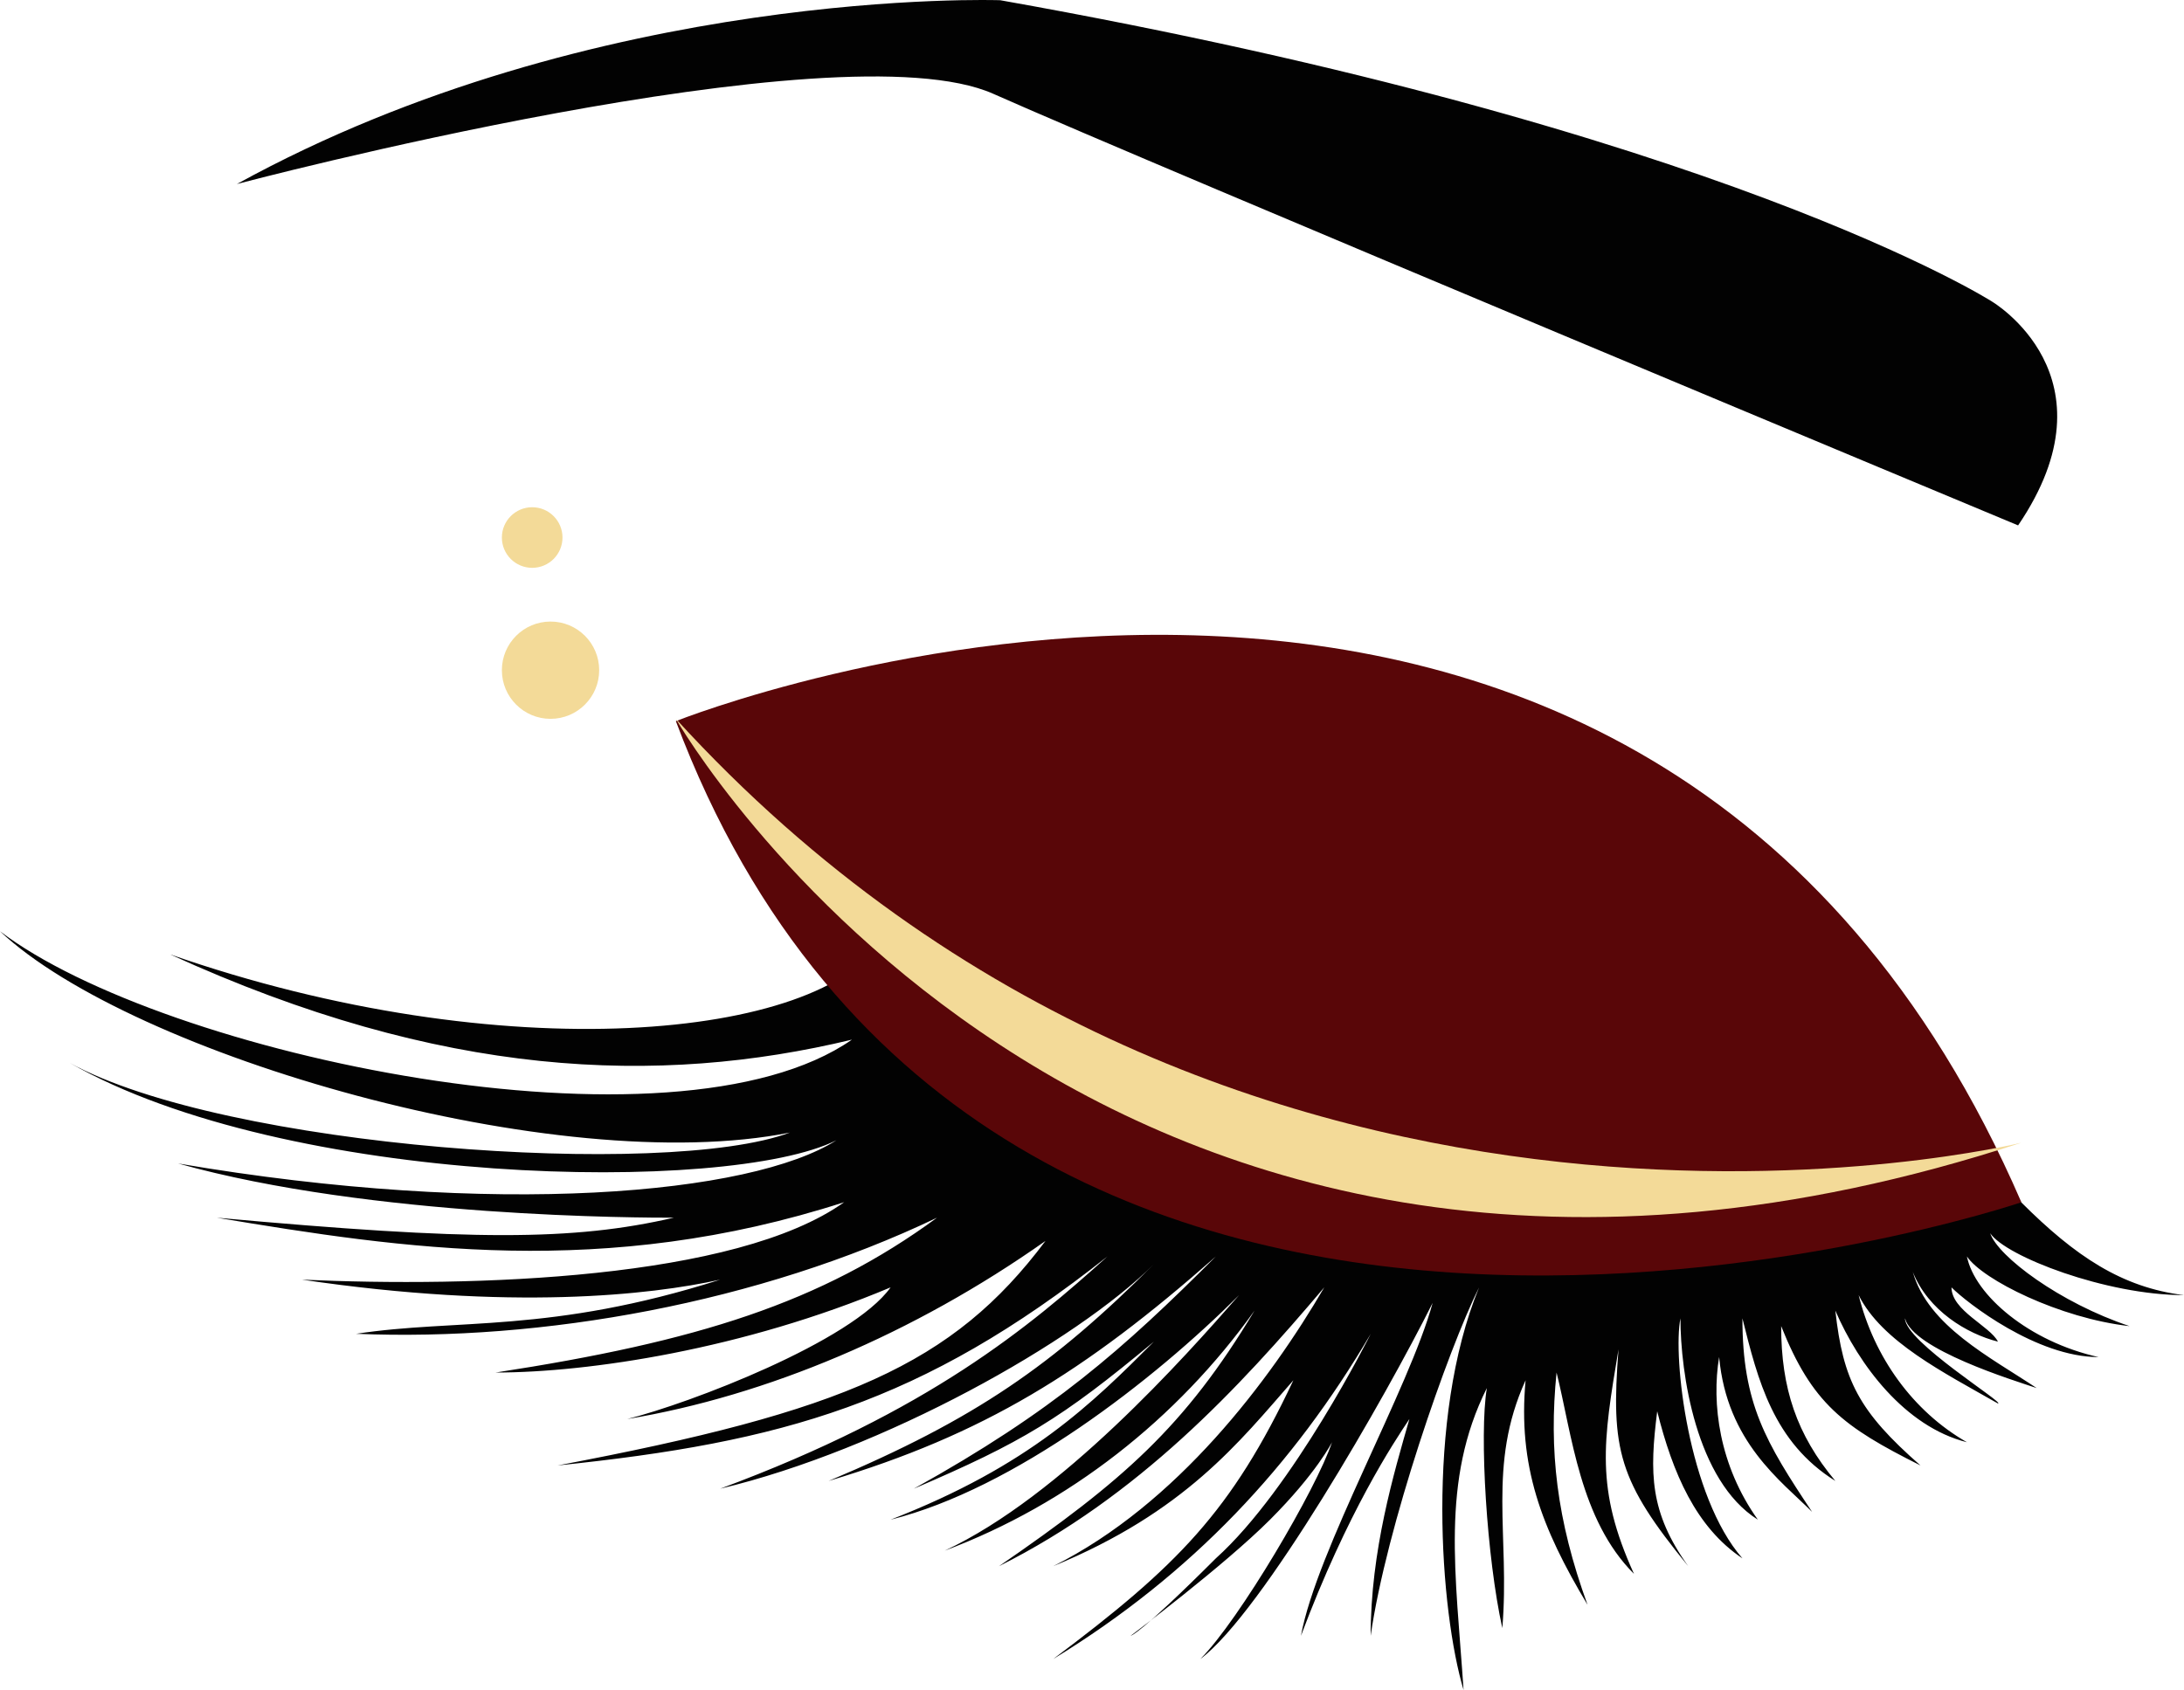 <svg version="1.1" id="图层_1" x="0px" y="0px" width="108.809px" height="84.219px" viewBox="0 0 108.809 84.219" enable-background="new 0 0 108.809 84.219" xml:space="preserve" xmlns="http://www.w3.org/2000/svg" xmlns:xlink="http://www.w3.org/1999/xlink" xmlns:xml="http://www.w3.org/XML/1998/namespace">
  <g>
    <path fill="#020202" d="M8.486,47.564c13.506,6.174,24.311,6.562,33.957,4.245C33.568,57.982,8.102,52.581,0,46.407
		c6.562,6.174,27.781,12.348,39.355,10.032c-6.174,2.313-28.166,0.772-35.885-3.474c10.805,6.175,32.801,6.561,38.2,3.859
		c-4.241,2.7-16.977,3.858-32.797,1.156c9.646,2.702,23.15,2.702,24.693,2.702c-5.014,1.157-10.033,1.157-22.764,0
		c9.26,1.542,19.291,3.087,31.254-0.772c-5.402,3.859-18.523,4.244-27.013,3.859c10.42,1.542,17.363,0.77,20.838,0
		c-8.487,2.699-13.12,1.928-18.135,2.699c9.26,0.389,20.062-1.541,28.937-5.786c-5.787,4.245-11.959,6.175-21.99,7.716
		c4.631,0,12.344-1.156,19.678-4.244c-1.93,2.703-10.033,5.787-13.119,6.561c6.947-1.157,14.275-4.246,20.835-8.875
		c-4.628,6.173-10.03,8.488-24.308,11.189c11.188-1.158,18.133-3.088,27.396-10.417c-3.858,3.472-8.878,7.716-19.292,11.574
		c8.103-1.929,17.746-7.329,21.605-11.19c-5.016,5.017-8.875,7.719-16.205,10.805c7.717-2.313,12.73-5.401,19.292-11.188
		c-4.631,4.63-8.104,7.716-15.048,11.574c5.402-2.315,7.333-3.474,11.96-7.329c-3.084,3.084-6.171,6.172-13.117,8.873
		c6.172-1.544,13.117-6.945,17.363-11.191c-2.701,3.088-8.873,10.033-14.666,12.734c6.177-2.314,11.578-6.561,15.435-11.962
		c-3.471,5.788-6.559,8.487-12.731,12.735c6.944-3.475,11.962-8.875,16.205-13.894c-2.699,4.63-7.33,10.806-13.504,13.894
		c6.561-2.703,9.262-6.176,11.965-9.264c-3.09,6.561-5.791,9.264-11.965,13.891c6.944-4.242,11.965-9.646,15.819-16.205
		c0,0-3.854,7.718-7.717,11.189c-3.859,3.858-4.244,3.858-4.244,3.858s4.631-3.472,6.945-5.787c2.313-2.315,3.086-3.858,3.086-3.858
		c-0.771,2.314-4.629,8.873-6.559,10.803c3.088-2.313,9.262-13.117,11.573-17.746c-1.155,4.244-5.787,12.346-6.561,16.59
		c2.317-6.174,4.631-9.646,5.404-10.805c-0.773,2.701-1.931,6.561-1.931,10.805c0.773-5.4,3.859-14.275,5.402-17.363
		c-2.699,6.561-1.928,16.206-0.773,20.064c-0.385-5.787-1.153-10.42,1.16-15.047c-0.387,2.313,0,8.486,0.771,11.961
		c0.387-4.631-0.771-8.104,1.159-12.35c-0.389,4.245,0.771,7.332,3.087,11.19c-1.544-4.244-1.933-7.718-1.544-11.576
		c0.771,3.088,1.156,7.332,3.857,10.033c-1.93-4.245-1.541-6.562-0.771-11.188c-0.388,5.016,0,6.557,3.473,10.805
		c-1.93-2.703-1.93-4.633-1.545-7.719c0.772,3.086,1.932,5.787,4.248,7.33c-2.703-3.086-3.476-10.031-3.09-11.961
		c0,2.7,0.772,8.102,3.856,10.032c-1.928-2.701-2.313-5.789-1.928-8.104c0.387,4.244,3.09,6.174,4.631,7.717
		c-2.313-3.473-3.471-5.401-3.471-9.645c0.768,3.086,1.543,6.174,4.629,8.102c-1.933-2.313-2.699-4.627-2.699-7.715
		c1.541,3.856,3.084,5.016,6.941,6.944c-3.082-2.7-3.857-4.245-4.242-7.718c1.16,2.699,3.471,5.788,6.557,6.561
		c-2.697-1.543-4.629-4.244-5.396-7.332c1.155,2.317,4.239,3.858,6.94,5.401c0.388,0-4.631-3.084-4.631-4.244
		c0.389,1.546,5.402,3.087,6.562,3.476c-2.316-1.545-5.404-3.088-6.173-5.789c0.769,1.929,2.697,3.086,4.242,3.475
		c-0.387-0.773-2.313-1.546-2.313-2.703c0.77,0.773,4.244,3.473,7.328,3.473c-3.47-0.77-6.172-3.088-6.56-5.015
		c0.773,1.157,4.633,3.085,8.104,3.472c-3.472-1.156-6.56-3.472-6.945-4.629c0.773,1.157,5.791,3.084,9.646,3.084
		c-3.084-0.385-5.4-1.927-8.103-4.629c-0.771-1.158-1.545-1.158-2.315-1.543c-17.748-6.174-43.603,0-55.561-18.522
		c3.855,11.575,20.835,18.522,54.789,18.522c-18.52,0.771-38.971,1.157-53.632-11.574C40.898,51.809,25.08,53.351,8.486,47.564z" class="color c1"/>
  </g>
  <path fill="#590608" d="M33.672,35.937c0,0,48.275-19.334,67.035,23.976C100.707,59.913,49.244,77.366,33.672,35.937z" class="color c2"/>
  <path fill="#020202" d="M100.544,26.182c0,0-43.334-18.068-51.054-21.506C41.768,1.234,11.803,9.17,11.803,9.17
	c17.927-9.871,38.03-9.159,38.03-9.159c35.891,6.381,49.395,15.007,49.395,15.007S105.593,18.75,100.544,26.182z" class="color c1"/>
  <circle fill="#F3DA98" cx="27.428" cy="33.398" r="2.424" class="color c3"/>
  <circle fill="#F3DA98" cx="26.514" cy="26.787" r="1.51" class="color c3"/>
  <path fill="#F3DA98" d="M100.707,56.945c0,0-38.971,9.604-67.035-21.123C33.672,35.822,54.406,72.116,100.707,56.945z" class="color c3"/>
</svg>